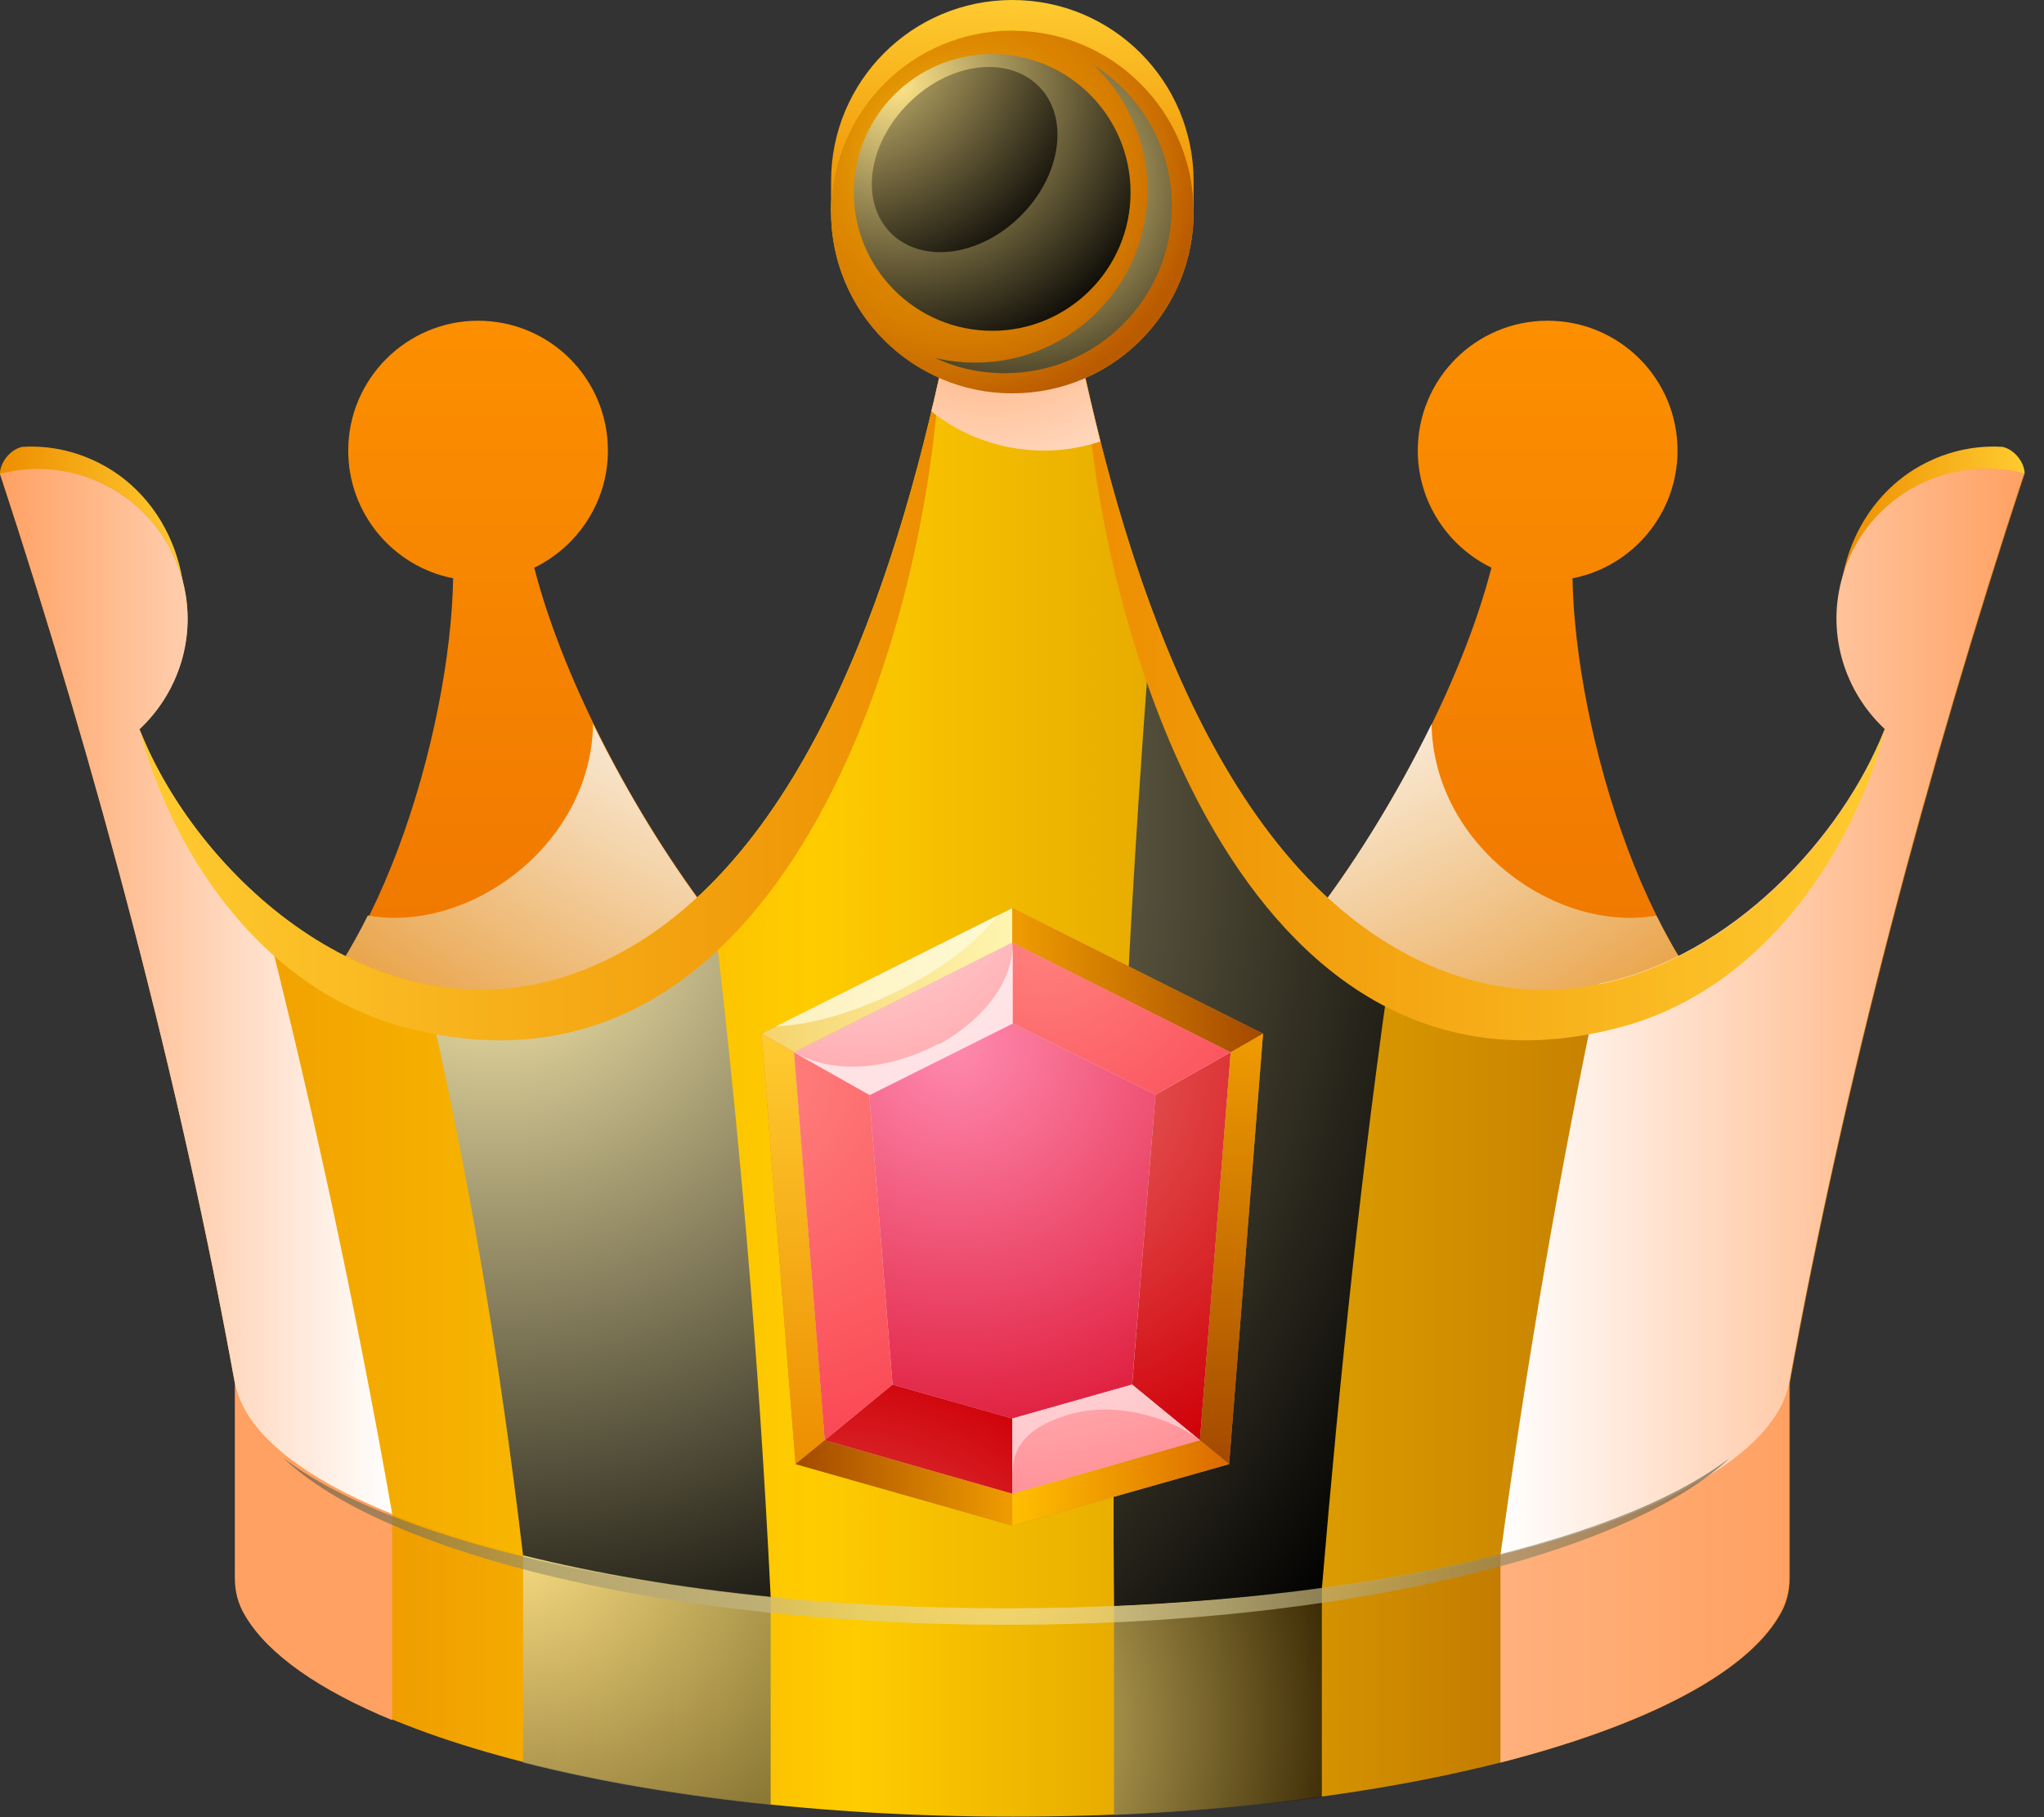 <svg width="27" height="24" viewBox="0 0 27 24" fill="none" xmlns="http://www.w3.org/2000/svg">
<rect x="0" y="0" width="27" height="24" fill="#333333" stroke="none"/>
<path fill-rule="evenodd" clip-rule="evenodd" d="M20.443 4.236C19.491 4.236 18.728 5.006 18.728 5.951C18.728 6.63 19.127 7.218 19.701 7.498C19.295 9.073 18.273 10.936 17.265 12.224C16.215 13.561 14.8 14.233 13.379 14.233C11.965 14.233 10.544 13.561 9.494 12.224C8.485 10.943 7.463 9.073 7.057 7.498C7.631 7.218 8.03 6.63 8.03 5.951C8.03 4.999 7.26 4.236 6.315 4.236C5.37 4.236 4.6 5.006 4.6 5.951C4.6 6.784 5.195 7.484 5.986 7.638C5.951 9.655 4.978 13.008 3.312 14.016L4.362 17.895H22.397L23.447 14.016C21.781 13.008 20.807 9.648 20.772 7.638C21.564 7.484 22.159 6.784 22.159 5.951C22.159 4.999 21.389 4.236 20.443 4.236Z" fill="url(#paint0_linear_184_13080)"/>
<path style="mix-blend-mode:multiply" fill-rule="evenodd" clip-rule="evenodd" d="M21.886 12.091C20.562 12.329 18.938 11.174 18.91 9.563C18.434 10.537 17.846 11.482 17.258 12.224C16.208 13.561 14.793 14.233 13.372 14.233C11.958 14.233 10.537 13.561 9.487 12.224C8.898 11.475 8.31 10.53 7.834 9.563C7.806 11.174 6.182 12.329 4.859 12.091C4.439 12.931 3.914 13.645 3.291 14.023L4.341 17.902H22.397L23.447 14.023C22.824 13.645 22.299 12.938 21.879 12.091H21.886Z" fill="url(#paint1_radial_184_13080)"/>
<path fill-rule="evenodd" clip-rule="evenodd" d="M0 6.252C0 6.119 0.126 5.937 0.294 5.902C0.735 5.874 1.162 6 1.519 6.238C1.904 6.497 2.296 6.966 2.415 7.68L0.658 8.114L0 6.252H0Z" fill="url(#paint2_linear_184_13080)"/>
<path fill-rule="evenodd" clip-rule="evenodd" d="M13.372 0C12.049 0 10.978 1.071 10.978 2.394V2.8H15.767V2.394C15.767 1.071 14.696 0 13.372 0Z" fill="url(#paint3_linear_184_13080)"/>
<path fill-rule="evenodd" clip-rule="evenodd" d="M26.744 6.252C26.744 6.119 26.619 5.937 26.451 5.902C26.009 5.874 25.582 6 25.225 6.238C24.84 6.497 24.448 6.966 24.329 7.68L26.086 8.114L26.744 6.252Z" fill="url(#paint4_linear_184_13080)"/>
<path fill-rule="evenodd" clip-rule="evenodd" d="M23.643 17.916V20.835C23.643 21.024 23.601 21.186 23.503 21.347C22.621 22.831 18.469 23.993 13.379 23.993C8.29 23.993 4.138 22.831 3.256 21.347C3.158 21.186 3.116 21.024 3.116 20.835V17.916C4.131 21.83 22.642 21.83 23.65 17.916H23.643Z" fill="url(#paint5_linear_184_13080)"/>
<path fill-rule="evenodd" clip-rule="evenodd" d="M13.372 0.406C14.695 0.406 15.767 1.477 15.767 2.801C15.767 3.781 15.178 4.621 14.338 4.992C15.004 8.016 16.348 11.972 19.295 12.91C21.809 13.708 24.147 11.559 24.903 9.634C24.385 9.151 24.14 8.409 24.329 7.68C24.602 6.616 25.687 5.979 26.744 6.259C25.456 10.18 24.357 14.325 23.643 18.266C23.342 19.932 18.84 21.249 13.372 21.249C7.904 21.249 3.41 19.939 3.102 18.266C2.387 14.318 1.288 10.166 0 6.252C1.064 5.979 2.142 6.616 2.415 7.673C2.604 8.402 2.359 9.144 1.841 9.627C2.59 11.552 4.936 13.701 7.449 12.903C10.397 11.965 11.734 8.009 12.406 4.985C11.566 4.614 10.978 3.774 10.978 2.794C10.978 1.47 12.049 0.399 13.372 0.399V0.406Z" fill="url(#paint6_linear_184_13080)"/>
<path style="mix-blend-mode:multiply" fill-rule="evenodd" clip-rule="evenodd" d="M5.181 19.995C4.684 17.167 4.096 14.457 3.431 11.86C2.702 11.216 2.142 10.404 1.841 9.634C2.359 9.151 2.604 8.408 2.415 7.68C2.142 6.616 1.057 5.979 0 6.259C1.288 10.18 2.387 14.325 3.102 18.266C3.221 18.917 3.977 19.512 5.181 20.002V19.995Z" fill="url(#paint7_linear_184_13080)"/>
<path style="mix-blend-mode:multiply" fill-rule="evenodd" clip-rule="evenodd" d="M21.122 13.001C20.604 15.459 20.17 17.972 19.82 20.541C21.956 20.017 23.384 19.232 23.622 18.336C23.622 18.336 23.636 18.28 23.636 18.259C24.35 14.318 25.449 10.166 26.738 6.252C25.673 5.979 24.595 6.616 24.322 7.673C24.133 8.402 24.378 9.144 24.896 9.627C24.329 11.069 22.873 12.637 21.122 12.994V13.001Z" fill="url(#paint8_linear_184_13080)"/>
<path style="mix-blend-mode:screen" fill-rule="evenodd" clip-rule="evenodd" d="M10.18 21.087C10.025 17.93 9.759 14.793 9.381 11.692C8.828 12.245 8.191 12.672 7.449 12.91C6.819 13.113 6.203 13.127 5.615 13.008C6.196 15.493 6.609 18.007 6.91 20.548C7.876 20.786 8.975 20.975 10.18 21.095V21.087Z" fill="url(#paint9_radial_184_13080)"/>
<path style="mix-blend-mode:screen" fill-rule="evenodd" clip-rule="evenodd" d="M15.221 8.065C14.878 12.448 14.668 16.831 14.716 21.214C15.676 21.172 16.6 21.095 17.461 20.983C17.699 18.161 17.993 15.333 18.406 12.511C16.908 11.636 15.9 9.907 15.214 8.065H15.221Z" fill="url(#paint10_radial_184_13080)"/>
<path fill-rule="evenodd" clip-rule="evenodd" d="M19.295 12.903C21.809 13.701 24.147 11.552 24.903 9.627C24.504 11.167 23.356 13.036 21.424 13.561C16.586 14.87 14.562 8.709 14.338 4.985C15.004 8.009 16.348 11.965 19.295 12.903Z" fill="url(#paint11_linear_184_13080)"/>
<path fill-rule="evenodd" clip-rule="evenodd" d="M7.449 12.903C4.936 13.701 2.597 11.552 1.841 9.627C2.24 11.167 3.389 13.036 5.321 13.561C10.159 14.87 12.182 8.709 12.406 4.985C11.741 8.009 10.397 11.965 7.449 12.903Z" fill="url(#paint12_linear_184_13080)"/>
<path style="mix-blend-mode:multiply" fill-rule="evenodd" clip-rule="evenodd" d="M5.181 22.719V19.995C3.977 19.512 3.221 18.91 3.102 18.259V20.835C3.102 21.024 3.144 21.186 3.242 21.346C3.543 21.851 4.215 22.32 5.181 22.719Z" fill="url(#paint13_linear_184_13080)"/>
<path style="mix-blend-mode:screen" opacity="0.75" fill-rule="evenodd" clip-rule="evenodd" d="M6.91 20.541V23.279C7.869 23.524 8.976 23.713 10.18 23.839V21.088C8.976 20.969 7.869 20.779 6.91 20.541Z" fill="url(#paint14_radial_184_13080)"/>
<path style="mix-blend-mode:screen" opacity="0.75" fill-rule="evenodd" clip-rule="evenodd" d="M14.716 21.213V23.972C15.682 23.93 16.6 23.853 17.461 23.734V20.982C16.6 21.094 15.675 21.178 14.716 21.213Z" fill="url(#paint15_radial_184_13080)"/>
<path style="mix-blend-mode:multiply" fill-rule="evenodd" clip-rule="evenodd" d="M19.82 20.541V23.279C21.704 22.796 23.041 22.117 23.496 21.346C23.594 21.186 23.636 21.024 23.636 20.835V18.259C23.468 19.183 22.012 19.995 19.814 20.541H19.82Z" fill="url(#paint16_linear_184_13080)"/>
<path style="mix-blend-mode:screen" opacity="0.65" fill-rule="evenodd" clip-rule="evenodd" d="M22.852 19.253C21.333 20.422 17.622 21.241 13.295 21.241C8.969 21.241 5.258 20.422 3.739 19.253C5.097 20.541 8.871 21.459 13.295 21.459C17.72 21.459 21.487 20.541 22.852 19.253Z" fill="url(#paint17_radial_184_13080)"/>
<path style="mix-blend-mode:multiply" fill-rule="evenodd" clip-rule="evenodd" d="M13.372 5.188C13.029 5.188 12.707 5.118 12.406 4.985C12.371 5.132 12.343 5.279 12.301 5.433C12.707 5.755 13.225 5.951 13.793 5.951C14.052 5.951 14.297 5.909 14.535 5.832C14.465 5.545 14.395 5.258 14.332 4.985C14.038 5.118 13.709 5.188 13.365 5.188H13.372Z" fill="url(#paint18_radial_184_13080)"/>
<path fill-rule="evenodd" clip-rule="evenodd" d="M10.06 13.652L13.372 11.993L16.684 13.652L16.236 19.337L13.372 20.149L10.509 19.337L10.06 13.652Z" fill="#BE8954"/>
<path fill-rule="evenodd" clip-rule="evenodd" d="M10.488 13.897L13.372 12.448L16.257 13.897L15.851 19.022L13.372 19.729L10.894 19.022L10.488 13.897Z" fill="#E6E6E6"/>
<path fill-rule="evenodd" clip-rule="evenodd" d="M11.482 14.457L11.79 18.287L13.372 18.735L14.954 18.287L15.263 14.457L13.372 13.512L11.482 14.457Z" fill="url(#paint19_radial_184_13080)"/>
<path fill-rule="evenodd" clip-rule="evenodd" d="M10.894 19.022L11.79 18.287L11.482 14.457L10.488 13.897L10.894 19.022Z" fill="url(#paint20_radial_184_13080)"/>
<path fill-rule="evenodd" clip-rule="evenodd" d="M11.482 14.457L13.372 13.512V12.448L10.488 13.897L11.482 14.457Z" fill="url(#paint21_radial_184_13080)"/>
<path fill-rule="evenodd" clip-rule="evenodd" d="M13.373 18.735L11.79 18.287L10.894 19.022L13.373 19.729V18.735Z" fill="url(#paint22_radial_184_13080)"/>
<path fill-rule="evenodd" clip-rule="evenodd" d="M15.851 19.022L14.955 18.287L15.263 14.457L16.257 13.897L15.851 19.022Z" fill="url(#paint23_radial_184_13080)"/>
<path fill-rule="evenodd" clip-rule="evenodd" d="M15.262 14.457L13.372 13.512V12.448L16.257 13.897L15.262 14.457Z" fill="url(#paint24_radial_184_13080)"/>
<path fill-rule="evenodd" clip-rule="evenodd" d="M13.372 18.735L14.954 18.287L15.851 19.022L13.372 19.729V18.735Z" fill="url(#paint25_radial_184_13080)"/>
<g style="mix-blend-mode:screen" opacity="0.65">
<path fill-rule="evenodd" clip-rule="evenodd" d="M12.399 13.785C11.86 14.072 11.097 14.24 10.488 13.897L11.489 14.464L13.379 13.519V12.455C13.379 13.022 12.917 13.512 12.406 13.792L12.399 13.785Z" fill="white"/>
</g>
<g style="mix-blend-mode:screen" opacity="0.45">
<path fill-rule="evenodd" clip-rule="evenodd" d="M14.065 18.7C14.779 18.462 15.556 18.784 15.851 19.022L14.954 18.287L13.372 18.735V19.484C13.372 19.113 13.554 18.868 14.065 18.7Z" fill="white"/>
</g>
<path fill-rule="evenodd" clip-rule="evenodd" d="M10.488 13.897L13.372 12.448V11.993L10.06 13.652L10.488 13.897Z" fill="url(#paint26_linear_184_13080)"/>
<path fill-rule="evenodd" clip-rule="evenodd" d="M10.894 19.022L10.488 13.897L10.06 13.652L10.509 19.337L10.894 19.022Z" fill="url(#paint27_linear_184_13080)"/>
<path fill-rule="evenodd" clip-rule="evenodd" d="M13.372 19.729L10.894 19.022L10.509 19.337L13.372 20.149V19.729Z" fill="url(#paint28_linear_184_13080)"/>
<path fill-rule="evenodd" clip-rule="evenodd" d="M16.257 13.897L13.372 12.448V11.993L16.684 13.652L16.257 13.897Z" fill="url(#paint29_linear_184_13080)"/>
<path fill-rule="evenodd" clip-rule="evenodd" d="M15.851 19.022L16.257 13.897L16.684 13.652L16.236 19.337L15.851 19.022Z" fill="url(#paint30_linear_184_13080)"/>
<path fill-rule="evenodd" clip-rule="evenodd" d="M13.372 19.729L15.851 19.022L16.235 19.337L13.372 20.149V19.729Z" fill="url(#paint31_linear_184_13080)"/>
<g style="mix-blend-mode:screen" opacity="0.7">
<path fill-rule="evenodd" clip-rule="evenodd" d="M10.249 13.554C11.188 13.526 12.595 12.847 13.176 12.091L10.249 13.554Z" fill="#FFFCE3"/>
</g>
<path fill-rule="evenodd" clip-rule="evenodd" d="M13.372 0.406C14.696 0.406 15.767 1.477 15.767 2.8C15.767 4.124 14.696 5.195 13.372 5.195C12.049 5.195 10.978 4.124 10.978 2.8C10.978 1.477 12.049 0.406 13.372 0.406Z" fill="url(#paint32_radial_184_13080)"/>
<path style="mix-blend-mode:screen" fill-rule="evenodd" clip-rule="evenodd" d="M13.107 0.714C14.115 0.714 14.934 1.533 14.934 2.541C14.934 3.55 14.115 4.369 13.107 4.369C12.098 4.369 11.279 3.55 11.279 2.541C11.279 1.533 12.098 0.714 13.107 0.714Z" fill="url(#paint33_radial_184_13080)"/>
<path style="mix-blend-mode:screen" fill-rule="evenodd" clip-rule="evenodd" d="M12 1.365C12.539 0.826 13.303 0.728 13.716 1.134C14.129 1.54 14.024 2.31 13.485 2.849C12.945 3.389 12.182 3.487 11.769 3.08C11.356 2.667 11.461 1.904 12 1.365Z" fill="url(#paint34_radial_184_13080)"/>
<path style="mix-blend-mode:screen" fill-rule="evenodd" clip-rule="evenodd" d="M14.45 0.861C15.067 1.253 15.48 1.939 15.48 2.723C15.48 3.942 14.492 4.929 13.274 4.929C12.945 4.929 12.63 4.859 12.35 4.726C12.518 4.768 12.7 4.789 12.882 4.789C14.142 4.789 15.158 3.767 15.158 2.513C15.158 1.862 14.884 1.281 14.45 0.861Z" fill="url(#paint35_radial_184_13080)"/>
<defs>
<linearGradient id="paint0_linear_184_13080" x1="13.372" y1="17.895" x2="13.372" y2="4.236" gradientUnits="userSpaceOnUse">
<stop stop-color="#E86900"/>
<stop offset="1" stop-color="#FC8F00"/>
</linearGradient>
<radialGradient id="paint1_radial_184_13080" cx="0" cy="0" r="1" gradientUnits="userSpaceOnUse" gradientTransform="translate(13.442 0.952) scale(16.572)">
<stop offset="0.51" stop-color="white"/>
<stop offset="0.65" stop-color="#F7E0C2"/>
<stop offset="0.95" stop-color="#E6952C"/>
<stop offset="1" stop-color="#E38812"/>
</radialGradient>
<linearGradient id="paint2_linear_184_13080" x1="0" y1="7.001" x2="2.415" y2="7.001" gradientUnits="userSpaceOnUse">
<stop stop-color="#ED8E00"/>
<stop offset="1" stop-color="#FFCB30"/>
</linearGradient>
<linearGradient id="paint3_linear_184_13080" x1="13.372" y1="2.793" x2="13.372" y2="0" gradientUnits="userSpaceOnUse">
<stop stop-color="#ED8E00"/>
<stop offset="1" stop-color="#FFCB30"/>
</linearGradient>
<linearGradient id="paint4_linear_184_13080" x1="24.329" y1="6.11114e-05" x2="26.744" y2="6.11114e-05" gradientUnits="userSpaceOnUse">
<stop stop-color="#ED8E00"/>
<stop offset="1" stop-color="#FFCB30"/>
</linearGradient>
<linearGradient id="paint5_linear_184_13080" x1="3.102" y1="20.962" x2="23.643" y2="20.962" gradientUnits="userSpaceOnUse">
<stop offset="0.05" stop-color="#ED9500"/>
<stop offset="0.4" stop-color="#FFCC00"/>
<stop offset="0.93" stop-color="#B36600"/>
</linearGradient>
<linearGradient id="paint6_linear_184_13080" x1="0" y1="10.824" x2="26.744" y2="10.824" gradientUnits="userSpaceOnUse">
<stop offset="0.05" stop-color="#ED9500"/>
<stop offset="0.4" stop-color="#FFCC00"/>
<stop offset="0.93" stop-color="#B36600"/>
</linearGradient>
<linearGradient id="paint7_linear_184_13080" x1="0" y1="13.092" x2="5.181" y2="13.092" gradientUnits="userSpaceOnUse">
<stop stop-color="#FFA163"/>
<stop offset="1" stop-color="white"/>
</linearGradient>
<linearGradient id="paint8_linear_184_13080" x1="19.82" y1="13.365" x2="26.744" y2="13.365" gradientUnits="userSpaceOnUse">
<stop stop-color="white"/>
<stop offset="1" stop-color="#FFA163"/>
</linearGradient>
<radialGradient id="paint9_radial_184_13080" cx="0" cy="0" r="1" gradientUnits="userSpaceOnUse" gradientTransform="translate(6.546 11.909) scale(11.251 11.251)">
<stop stop-color="#FFF0B0"/>
<stop offset="1"/>
</radialGradient>
<radialGradient id="paint10_radial_184_13080" cx="0" cy="0" r="1" gradientUnits="userSpaceOnUse" gradientTransform="translate(3.473 11.006) scale(17.335 17.335)">
<stop stop-color="#FFF0B0"/>
<stop offset="1"/>
</radialGradient>
<linearGradient id="paint11_linear_184_13080" x1="14.338" y1="9.368" x2="24.903" y2="9.368" gradientUnits="userSpaceOnUse">
<stop stop-color="#ED8E00"/>
<stop offset="1" stop-color="#FFCB30"/>
</linearGradient>
<linearGradient id="paint12_linear_184_13080" x1="1.848" y1="9.368" x2="12.406" y2="9.368" gradientUnits="userSpaceOnUse">
<stop stop-color="#FFCB30"/>
<stop offset="1" stop-color="#ED8E00"/>
</linearGradient>
<linearGradient id="paint13_linear_184_13080" x1="3.102" y1="20.485" x2="0.7" y2="20.485" gradientUnits="userSpaceOnUse">
<stop stop-color="#FFA163"/>
<stop offset="1" stop-color="white"/>
</linearGradient>
<radialGradient id="paint14_radial_184_13080" cx="0" cy="0" r="1" gradientUnits="userSpaceOnUse" gradientTransform="translate(6.784 20.22) scale(8.065 8.065)">
<stop stop-color="#FFF0B0"/>
<stop offset="1"/>
</radialGradient>
<radialGradient id="paint15_radial_184_13080" cx="0" cy="0" r="1" gradientUnits="userSpaceOnUse" gradientTransform="translate(12.021 22.768) scale(5.895 5.895)">
<stop stop-color="#FFF0B0"/>
<stop offset="1"/>
</radialGradient>
<linearGradient id="paint16_linear_184_13080" x1="0" y1="20.773" x2="23.643" y2="20.773" gradientUnits="userSpaceOnUse">
<stop stop-color="white"/>
<stop offset="1" stop-color="#FFA163"/>
</linearGradient>
<radialGradient id="paint17_radial_184_13080" cx="0" cy="0" r="1" gradientUnits="userSpaceOnUse" gradientTransform="translate(13.295 20.352) scale(15.284 15.284)">
<stop stop-color="#FFF0B0"/>
<stop offset="1"/>
</radialGradient>
<radialGradient id="paint18_radial_184_13080" cx="0" cy="0" r="1" gradientUnits="userSpaceOnUse" gradientTransform="translate(13.05 3.41) scale(4.908)">
<stop stop-color="#FFA163"/>
<stop offset="1" stop-color="white"/>
</radialGradient>
<radialGradient id="paint19_radial_184_13080" cx="0" cy="0" r="1" gradientUnits="userSpaceOnUse" gradientTransform="translate(12.588 13.778) scale(6.707)">
<stop stop-color="#FF8AAF"/>
<stop offset="1" stop-color="#D7001E"/>
</radialGradient>
<radialGradient id="paint20_radial_184_13080" cx="0" cy="0" r="1" gradientUnits="userSpaceOnUse" gradientTransform="translate(9.76 14.128) scale(11.097 11.097)">
<stop stop-color="#FF8480"/>
<stop offset="1" stop-color="#F50022"/>
</radialGradient>
<radialGradient id="paint21_radial_184_13080" cx="0" cy="0" r="1" gradientUnits="userSpaceOnUse" gradientTransform="translate(11.328 11.16) scale(5.076 5.076)">
<stop stop-color="#FFE3E3"/>
<stop offset="1" stop-color="#FF8A91"/>
</radialGradient>
<radialGradient id="paint22_radial_184_13080" cx="0" cy="0" r="1" gradientUnits="userSpaceOnUse" gradientTransform="translate(10.824 22.649) scale(4.796 4.796)">
<stop stop-color="#EB716D"/>
<stop offset="0.27" stop-color="#E35252"/>
<stop offset="1" stop-color="#CF0008"/>
</radialGradient>
<radialGradient id="paint23_radial_184_13080" cx="0" cy="0" r="1" gradientUnits="userSpaceOnUse" gradientTransform="translate(13.274 14.058) scale(5.594 5.594)">
<stop stop-color="#EB716D"/>
<stop offset="1" stop-color="#CF0008"/>
</radialGradient>
<radialGradient id="paint24_radial_184_13080" cx="0" cy="0" r="1" gradientUnits="userSpaceOnUse" gradientTransform="translate(13.792 12.217) scale(8.443)">
<stop stop-color="#FF8480"/>
<stop offset="1" stop-color="#F50022"/>
</radialGradient>
<radialGradient id="paint25_radial_184_13080" cx="0" cy="0" r="1" gradientUnits="userSpaceOnUse" gradientTransform="translate(13.127 14.765) scale(5.552)">
<stop stop-color="#FFE3E3"/>
<stop offset="1" stop-color="#FF8A91"/>
</radialGradient>
<linearGradient id="paint26_linear_184_13080" x1="10.06" y1="12.945" x2="13.372" y2="12.945" gradientUnits="userSpaceOnUse">
<stop stop-color="#F5D36C"/>
<stop offset="1" stop-color="#FFF5B0"/>
</linearGradient>
<linearGradient id="paint27_linear_184_13080" x1="10.474" y1="19.337" x2="10.474" y2="13.652" gradientUnits="userSpaceOnUse">
<stop stop-color="#ED8E00"/>
<stop offset="1" stop-color="#FFCB30"/>
</linearGradient>
<linearGradient id="paint28_linear_184_13080" x1="10.509" y1="19.589" x2="13.372" y2="19.589" gradientUnits="userSpaceOnUse">
<stop stop-color="#A34900"/>
<stop offset="1" stop-color="#F09C00"/>
</linearGradient>
<linearGradient id="paint29_linear_184_13080" x1="13.372" y1="12.945" x2="16.684" y2="12.945" gradientUnits="userSpaceOnUse">
<stop stop-color="#F09C00"/>
<stop offset="1" stop-color="#A34900"/>
</linearGradient>
<linearGradient id="paint30_linear_184_13080" x1="16.271" y1="19.337" x2="16.271" y2="13.652" gradientUnits="userSpaceOnUse">
<stop stop-color="#A34900"/>
<stop offset="1" stop-color="#F09C00"/>
</linearGradient>
<linearGradient id="paint31_linear_184_13080" x1="13.372" y1="19.589" x2="16.235" y2="19.589" gradientUnits="userSpaceOnUse">
<stop stop-color="#FFBF00"/>
<stop offset="1" stop-color="#DB6A00"/>
</linearGradient>
<radialGradient id="paint32_radial_184_13080" cx="0" cy="0" r="1" gradientUnits="userSpaceOnUse" gradientTransform="translate(12.609 2.142) scale(3.263)">
<stop stop-color="#FCCD10"/>
<stop offset="0.22" stop-color="#ECAB08"/>
<stop offset="0.45" stop-color="#DF8D02"/>
<stop offset="0.58" stop-color="#DB8300"/>
<stop offset="0.71" stop-color="#D57C00"/>
<stop offset="0.88" stop-color="#C76B00"/>
<stop offset="1" stop-color="#BA5B00"/>
</radialGradient>
<radialGradient id="paint33_radial_184_13080" cx="0" cy="0" r="1" gradientUnits="userSpaceOnUse" gradientTransform="translate(11.86 1.106) scale(3.977)">
<stop stop-color="#FFE58A"/>
<stop offset="1"/>
</radialGradient>
<radialGradient id="paint34_radial_184_13080" cx="0" cy="0" r="1" gradientUnits="userSpaceOnUse" gradientTransform="translate(11.02 0.287) scale(3.921)">
<stop stop-color="#FFE58A"/>
<stop offset="1"/>
</radialGradient>
<radialGradient id="paint35_radial_184_13080" cx="0" cy="0" r="1" gradientUnits="userSpaceOnUse" gradientTransform="translate(13.505 2.387) scale(3.767 3.767)">
<stop stop-color="#FFE58A"/>
<stop offset="1"/>
</radialGradient>
</defs>
</svg>
